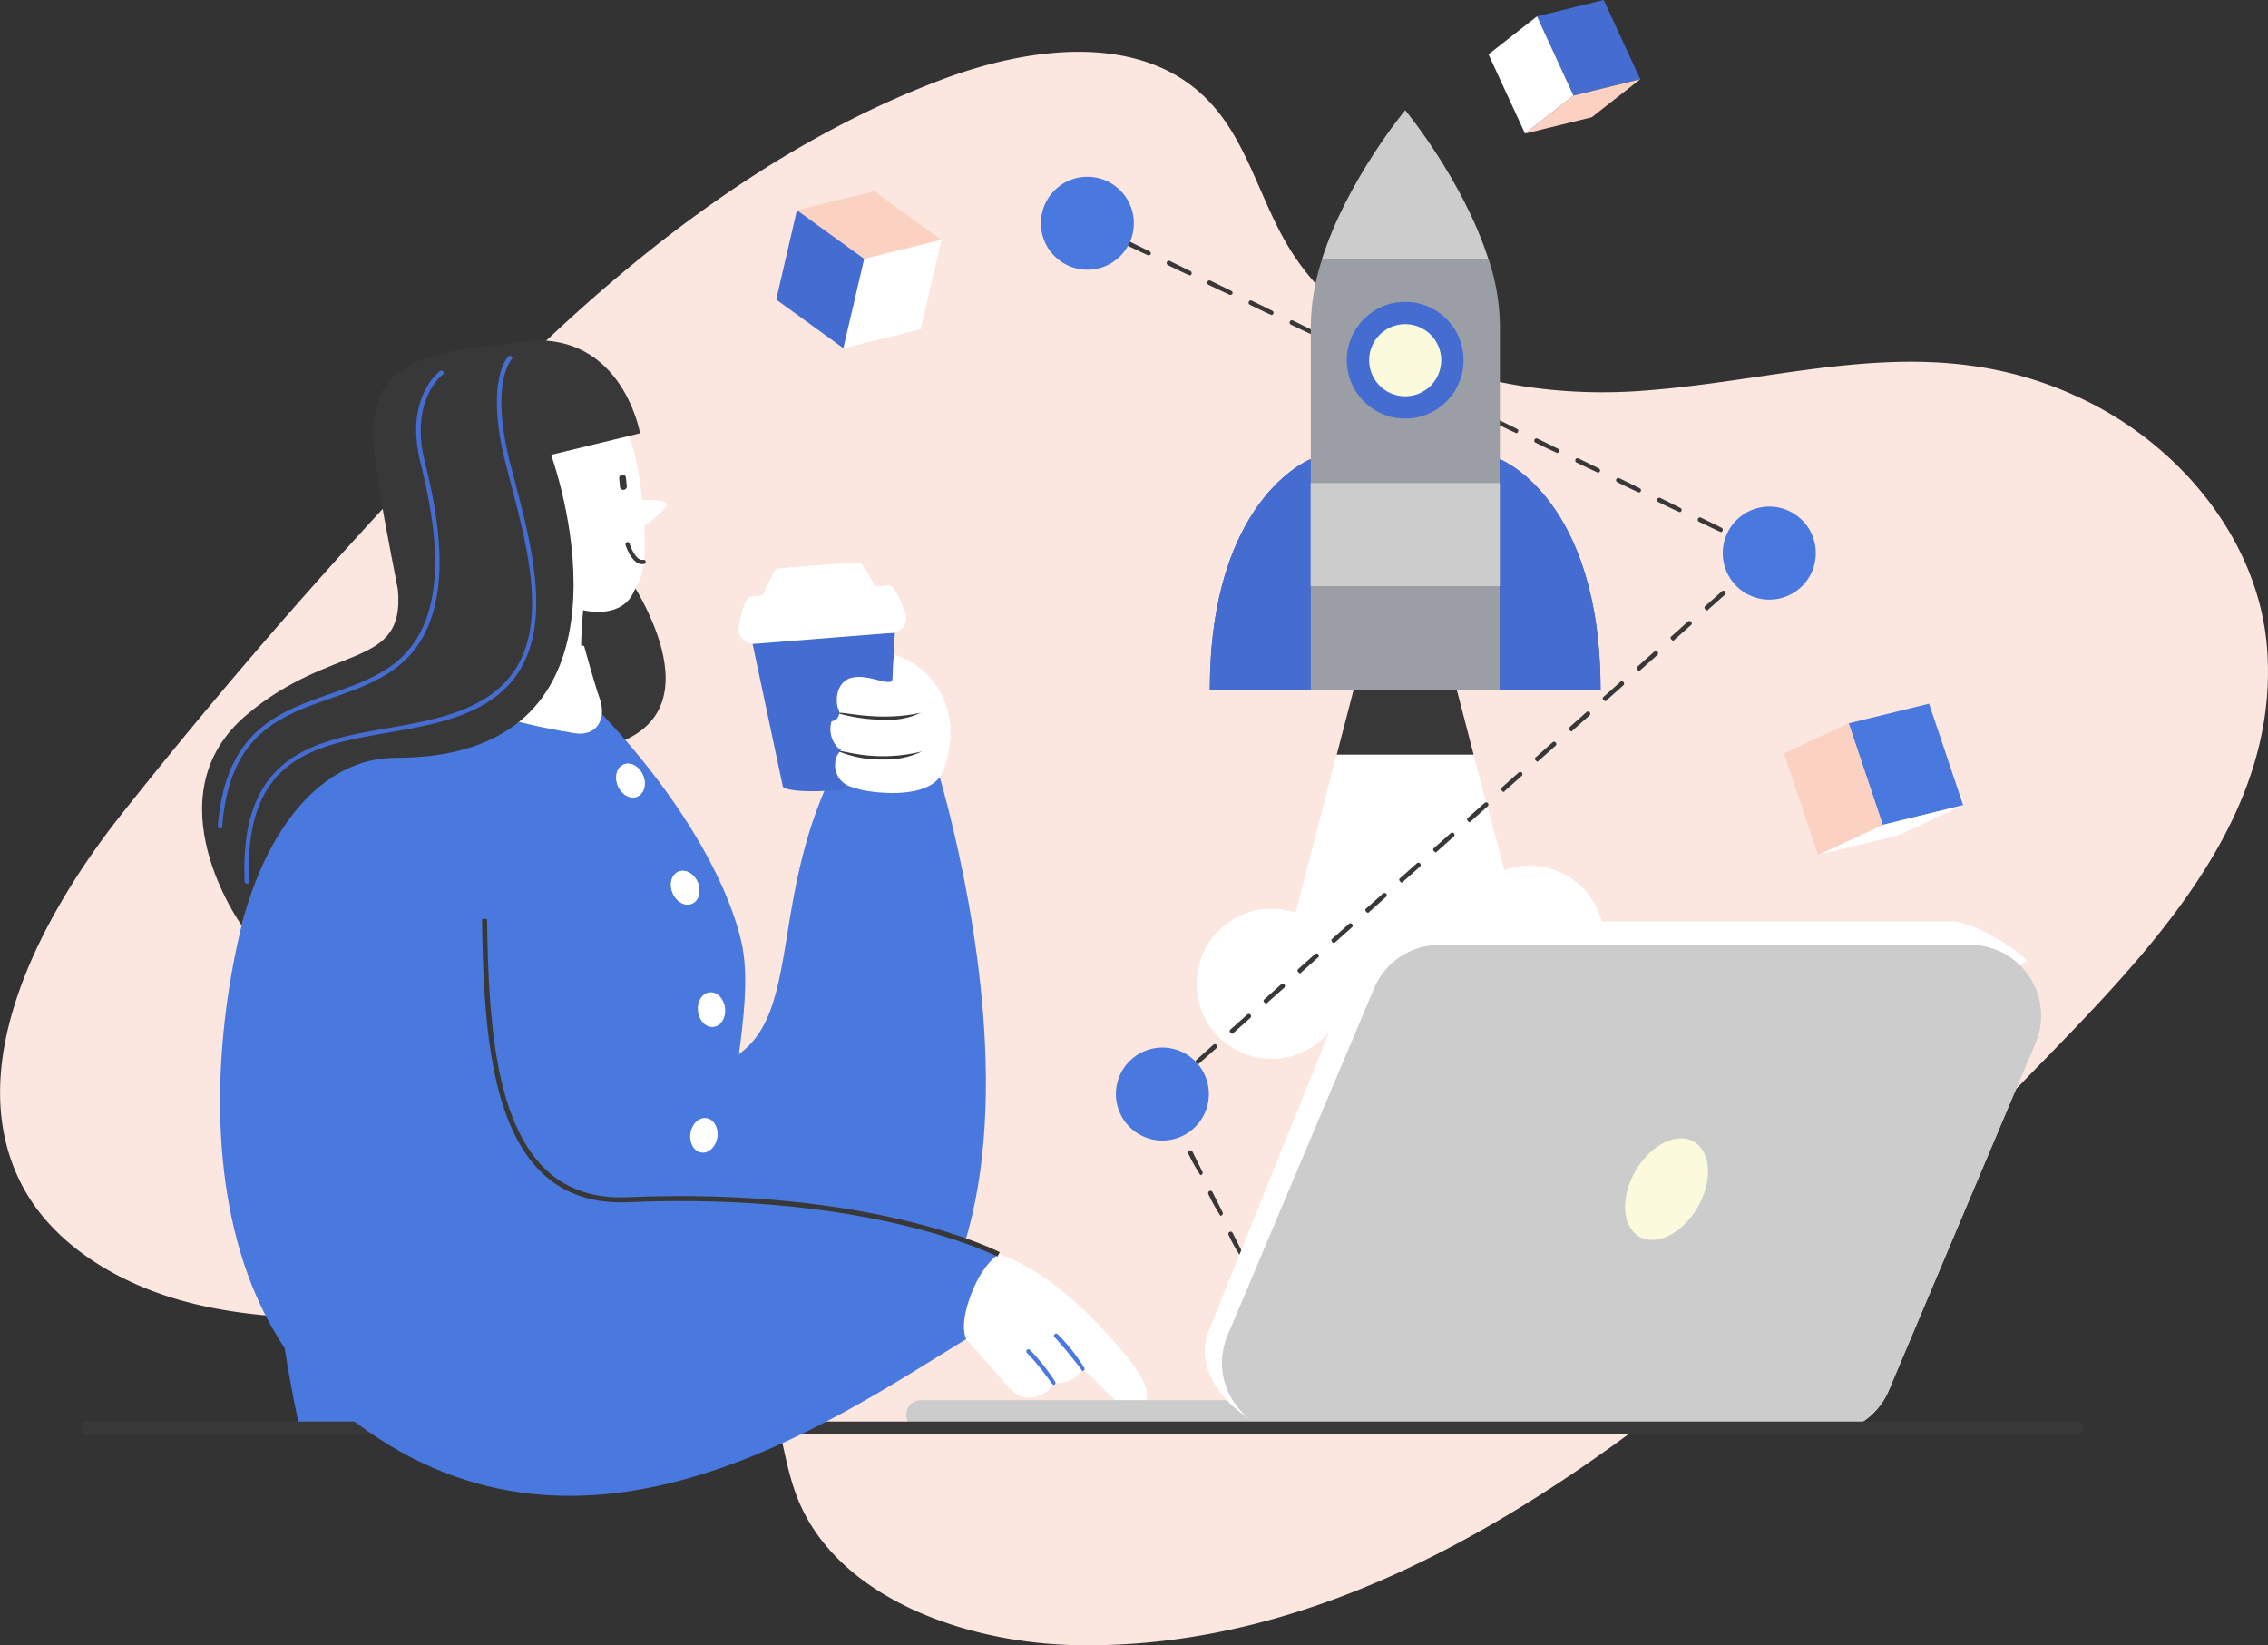 <svg id="Layer_1" data-name="Layer 1" xmlns="http://www.w3.org/2000/svg" viewBox="0 0 450 326.39"><rect x="0" y="0" width="450" height="326.39" fill="#333333" stroke="none"/><defs><style>.cls-1{fill:#fce7e0;}.cls-2{fill:#fff;}.cls-3{fill:#4978de;}.cls-4{fill:#383838;}.cls-5{fill:#f9e3dc;}.cls-6{fill:#456cd1;}.cls-7{fill:#9b9fa5;}.cls-8{fill:#3656b3;}.cls-9{fill:#fbfadc;}.cls-10{fill:#ccc;}.cls-11{fill:#d2d2d2;}.cls-12{fill:#fbd1c2;}</style></defs><title>img_09</title><path class="cls-1" d="M1540.26,602.1a670.28,670.28,0,0,1-59.37,54.74c-35.74,29.16-78.39,56-126.56,55.15-22.5-.4-47.95-9.62-55.58-29.53-4.23-11.05-3.17-25.15-13.43-32-5.82-3.91-13.46-4-20.53-3.89l-45.19.58c-13.87.18-28,.34-41.46-3.13s-26.5-11.1-32.85-22.77c-13-24,4.1-54.49,18.91-73.38a1067.7,1067.7,0,0,1,70.85-80.8c26.45-27.44,56.78-52.2,92.44-65.65,17.36-6.55,39.29-9.39,52.45,3.69,8,7.91,10.49,19.64,16.24,29.27,13.58,22.71,43.26,30.61,69.66,28.81,30.72-2.1,57.75-12.79,87.91,1.54,19.58,9.29,35.27,28.32,36.76,49.94C1593,550.74,1563.1,578.33,1540.26,602.1Z" transform="translate(-1140.66 -385.62)"/><path class="cls-2" d="M1444.16,557.35a14.82,14.82,0,0,0-5,.87l-6.15-22.9h-27.16l-8.12,31.36a14.89,14.89,0,1,0,9.84,17c0,9.76,9.2,16.6,17.43,16.6a14.89,14.89,0,0,0,14.84-13.77,14.89,14.89,0,1,0,4.28-29.16Z" transform="translate(-1140.66 -385.62)"/><path class="cls-3" d="M1325.52,534.43s42.22,128.25-40.61,135.57c-95.33,8.42-53.16-113.7-53.16-113.7l13.68-33s-1.92,77,28.82,75.26,14.81-31.23,34.38-64.8Z" transform="translate(-1140.66 -385.62)"/><path class="cls-2" d="M1249.52,664.55a62.56,62.56,0,0,0,6.29,3.15c7.86,2.4,17.45,3.33,29.1,2.3,15.78-1.4,27-7.18,34.87-15.63C1290.07,634.89,1261.12,652.82,1249.52,664.55Z" transform="translate(-1140.66 -385.62)"/><path class="cls-4" d="M1263.23,496.92s20.35,26.9,1.49,35.48c-19.85,9-29.44-23.22-29.44-23.22Z" transform="translate(-1140.66 -385.62)"/><path class="cls-3" d="M1245.45,518.63s5.49-.34,6.81.88c19.35,18,32,38,35.49,52.9,3,13-3.67,33.11-4.17,57.88.42,16.55,6.62,38,6.62,38H1200S1168.11,533.06,1245.45,518.63Z" transform="translate(-1140.66 -385.62)"/><path class="cls-2" d="M1268.24,539.42c-.74-1.76-2.45-2.71-3.83-2.13s-1.89,2.47-1.15,4.23,2.46,2.71,3.83,2.13S1269,541.17,1268.24,539.42Z" transform="translate(-1140.66 -385.62)"/><path class="cls-2" d="M1279.1,560.67c-.74-1.75-2.45-2.71-3.83-2.13s-1.89,2.48-1.15,4.24,2.46,2.71,3.83,2.12S1279.85,562.43,1279.1,560.67Z" transform="translate(-1140.66 -385.62)"/><path class="cls-2" d="M1284.52,585.61c-.22-1.9-1.6-3.29-3.09-3.12s-2.51,1.85-2.28,3.75,1.6,3.28,3.08,3.11S1284.74,587.5,1284.52,585.61Z" transform="translate(-1140.66 -385.62)"/><path class="cls-2" d="M1257,501.48s-2.48,16.19.26,20.21-18.6,1-18.6,1l1.17-24.41Z" transform="translate(-1140.66 -385.62)"/><path class="cls-2" d="M1249.88,503.89l-1.75-11.6s-3.34-6.16-1.18-9.14c0,0,.29-9.8.29-9.81,7.74-2,14.8,1,17.32-3.59a17.06,17.06,0,0,1,.9,2,61.3,61.3,0,0,1,2.62,13c.87.18,4.31-.06,4.87.75s-4.43,4.46-4.43,4.46c0,.33,0,.66,0,1,.17,3.86.21,8.49-2,11.81C1263.92,509.21,1254.42,507.22,1249.88,503.89Z" transform="translate(-1140.66 -385.62)"/><path class="cls-5" d="M1234.75,479.83c1.48-2.78,4.41-2.81,6.85-2.22a17.11,17.11,0,0,0-.14,13C1236.72,489.75,1232.15,484.66,1234.75,479.83Z" transform="translate(-1140.66 -385.62)"/><path class="cls-4" d="M1264.4,482.8a.67.67,0,0,0,.62-.73l-.16-1.68a.67.67,0,0,0-.73-.61.69.69,0,0,0-.62.74l.16,1.67A.67.67,0,0,0,1264.4,482.8Z" transform="translate(-1140.66 -385.62)"/><path class="cls-4" d="M1268.09,497.54c-2.11,0-3.27-3.68-3.32-3.84a.43.43,0,0,1,.28-.53.42.42,0,0,1,.52.28c.31,1,1.38,3.47,2.71,3.23a.42.42,0,0,1,.49.33.41.41,0,0,1-.33.49A1.45,1.45,0,0,1,1268.09,497.54Z" transform="translate(-1140.66 -385.62)"/><path class="cls-2" d="M1235.19,511l21.36,2.75s2.13,7.79,3.06,10.32c1.55,4.23-.6,7.73-5,7-8.17-1.33-19.39-3.82-26.32-8.14Z" transform="translate(-1140.66 -385.62)"/><path class="cls-2" d="M1268.24,539.42c-.74-1.76-2.45-2.71-3.83-2.13s-1.89,2.47-1.15,4.23,2.46,2.71,3.83,2.13S1269,541.17,1268.24,539.42Z" transform="translate(-1140.66 -385.62)"/><path class="cls-2" d="M1279.1,560.67c-.74-1.75-2.45-2.71-3.83-2.13s-1.89,2.48-1.15,4.24,2.46,2.71,3.83,2.12S1279.85,562.43,1279.1,560.67Z" transform="translate(-1140.66 -385.62)"/><path class="cls-2" d="M1283,611.26c.28-1.88-.68-3.59-2.16-3.82s-2.91,1.13-3.19,3,.68,3.6,2.15,3.82S1282.69,613.15,1283,611.26Z" transform="translate(-1140.66 -385.62)"/><path class="cls-2" d="M1360,649.88c-12.4-13.49-21.23-15.42-21.23-15.42s-2.27.81-5.14,4.72c-5.21,7.07-1.27,12.09-1.27,12.09s5.58,6.23,7.36,8.37c1.14,1.38,3.47,4.27,7,2.89,2.9-1.12,2.9-2.59,2.9-2.59s3.95.67,5.78-2.75a34.26,34.26,0,0,1,3,2.75c4.06,4.15,6.45,6.39,8.92,4.49C1370,662.4,1367.06,657.53,1360,649.88Z" transform="translate(-1140.66 -385.62)"/><path class="cls-3" d="M1349.65,660.37c-.38-.24-2.47-3.59-5.23-6.35a.42.42,0,0,1,0-.6.43.43,0,0,1,.6,0,39.49,39.49,0,0,1,5,6.3.42.42,0,0,1-.14.58A.36.36,0,0,1,1349.65,660.37Z" transform="translate(-1140.66 -385.62)"/><path class="cls-3" d="M1355.43,657.62a82.4,82.4,0,0,0-5.53-6.73.42.42,0,0,1,.62-.58,35.49,35.49,0,0,1,5.28,6.68.43.43,0,0,1-.17.58A.49.49,0,0,1,1355.43,657.62Z" transform="translate(-1140.66 -385.62)"/><path class="cls-6" d="M1290,513.42l6,28.29c.92.87,5.27,1.1,10.48.68s9.43-1.32,10.12-2.12c.13-.21,1.61-29.1,1.61-29.1-.44-.2-27.83,2-27.83,2C1290,513.14,1289.93,513.28,1290,513.42Z" transform="translate(-1140.66 -385.62)"/><path class="cls-2" d="M1292,504.09c.21.15,22.29-1.61,22.29-1.61.41-.49-2.83-5.26-2.83-5.26-.23-.12-8.54.54-8.54.54l-8.32.66c-.21.15-2.66,5.38-2.66,5.38A.24.24,0,0,0,1292,504.09Z" transform="translate(-1140.66 -385.62)"/><path class="cls-2" d="M1290.47,513.34l27.2-2.16a3.07,3.07,0,0,0,2.81-3.3s-1.88-6.25-3.56-6.11l-27.2,2.16c-1.68.13-2.55,6.6-2.55,6.6A3.07,3.07,0,0,0,1290.47,513.34Z" transform="translate(-1140.66 -385.62)"/><path class="cls-2" d="M1318,515.56s-.06,1-.24,4.81c-.06,1.31-3.22-.12-5.32-.34a7,7,0,0,0-3.14.13c-2.3.84-3,3.6-2.41,5.89a1.72,1.72,0,0,1-1.24,2.66,5.41,5.41,0,0,0,.85,4.78,3.64,3.64,0,0,0,1.08.93,3.71,3.71,0,0,0-1.2,2.54,4.49,4.49,0,0,0,3.57,4.87l1,.31c2,.66,14.58,2.57,16.87-3.65C1332.73,525,1324,517,1318,515.56Z" transform="translate(-1140.66 -385.62)"/><path class="cls-4" d="M1316.45,528.41a34.12,34.12,0,0,1-9.52-1.29c.28-.59,7.9,1.82,16.44-.11A14.73,14.73,0,0,1,1316.45,528.41Z" transform="translate(-1140.66 -385.62)"/><path class="cls-4" d="M1316,536.29a22.22,22.22,0,0,1-8.9-1.59c.34-.56,6.72,2.37,16.47,0A16.69,16.69,0,0,1,1316,536.29Z" transform="translate(-1140.66 -385.62)"/><path class="cls-4" d="M1398.82,659.19a34.84,34.84,0,0,1-2.4-4.3.46.46,0,0,1,.82-.4l2,4a.46.46,0,0,1-.4.66Zm-4-8.1a35.2,35.2,0,0,1-2.39-4.29.45.45,0,0,1,.21-.61.44.44,0,0,1,.6.21l2,4a.45.45,0,0,1-.21.61A.45.45,0,0,1,1394.84,651.09Zm-4-8.09a34,34,0,0,1-2.39-4.3.44.44,0,0,1,.21-.6.45.45,0,0,1,.6.2l2,4.05a.46.46,0,0,1-.21.61A.45.45,0,0,1,1390.87,643Zm-4-8.09a34,34,0,0,1-2.39-4.3.45.45,0,1,1,.81-.4l2,4a.45.45,0,0,1-.21.6A.35.35,0,0,1,1386.9,634.91Zm-4-8.09a34.13,34.13,0,0,1-2.4-4.3.46.46,0,0,1,.21-.61.46.46,0,0,1,.61.21l2,4a.44.44,0,0,1-.2.6A.37.37,0,0,1,1382.93,626.82Zm-4-8.09a34.84,34.84,0,0,1-2.4-4.3.46.46,0,0,1,.82-.4l2,4.05a.44.44,0,0,1-.21.6A.45.45,0,0,1,1379,618.73Zm-4-8.09a36,36,0,0,1-2.39-4.3.45.45,0,0,1,.21-.61.44.44,0,0,1,.6.21l2,4a.46.46,0,0,1-.41.66Zm-3.22-7.95c-.5-.34-.49-.62-.3-.79l3.36-3a.46.46,0,0,1,.61.68l-3.37,3A.41.41,0,0,1,1371.76,602.69Zm6.73-6c-.51-.34-.49-.63-.3-.8l3.36-3a.45.45,0,1,1,.61.67l-3.37,3A.42.42,0,0,1,1378.49,596.7Zm6.73-6c-.51-.34-.49-.63-.3-.79l3.36-3a.45.45,0,0,1,.64,0,.46.46,0,0,1,0,.64l-3.37,3A.42.42,0,0,1,1385.22,590.7Zm6.73-6c-.51-.34-.49-.62-.3-.79l3.36-3a.45.45,0,0,1,.64,0,.46.46,0,0,1,0,.64l-3.37,3A.43.43,0,0,1,1392,584.7Zm6.73-6c-.51-.34-.49-.63-.3-.8l3.36-3a.45.45,0,1,1,.6.67l-3.36,3A.44.44,0,0,1,1398.68,578.71Zm6.73-6c-.51-.34-.49-.63-.3-.79l3.36-3a.45.45,0,0,1,.6.68l-3.36,3A.44.44,0,0,1,1405.41,572.71Zm6.73-6c-.51-.34-.49-.62-.31-.79l3.37-3a.46.46,0,0,1,.64,0,.45.45,0,0,1,0,.64l-3.36,3A.48.48,0,0,1,1412.14,566.71Zm6.73-6c-.51-.34-.49-.63-.31-.8l3.37-3a.47.47,0,0,1,.64,0,.45.45,0,0,1,0,.64l-3.36,3A.46.46,0,0,1,1418.87,560.72Zm6.73-6c-.51-.34-.49-.63-.31-.79l3.37-3a.45.45,0,1,1,.6.68l-3.36,3A.46.46,0,0,1,1425.6,554.72Zm6.72-6c-.5-.34-.48-.62-.3-.79l3.37-3a.45.45,0,0,1,.6.68l-3.36,3A.51.51,0,0,1,1432.32,548.72Zm6.73-6c-.5-.34-.49-.63-.3-.8l3.37-3a.45.45,0,0,1,.64,0,.46.46,0,0,1,0,.64l-3.37,3A.42.42,0,0,1,1439.05,542.73Zm6.73-6c-.5-.34-.49-.63-.3-.79l3.37-3a.45.45,0,1,1,.6.67l-3.37,3A.42.42,0,0,1,1445.78,536.73Zm6.73-6c-.5-.34-.49-.62-.3-.79l3.37-3a.44.44,0,0,1,.63,0,.45.45,0,0,1,0,.64l-3.37,3A.46.46,0,0,1,1452.51,530.73Zm6.73-6c-.5-.33-.49-.62-.3-.79l3.37-3a.45.45,0,0,1,.6.68l-3.37,3A.41.41,0,0,1,1459.24,524.73Zm6.73-6c-.5-.34-.49-.63-.3-.79l3.36-3a.46.46,0,0,1,.64,0,.47.47,0,0,1,0,.65l-3.37,3A.42.42,0,0,1,1466,518.74Zm6.73-6c-.5-.34-.49-.62-.3-.79l3.36-3a.46.46,0,0,1,.61.68l-3.37,3A.46.46,0,0,1,1472.7,512.74Zm6.73-6c-.51-.34-.49-.63-.3-.8l3.36-3a.46.46,0,0,1,.61.68l-3.37,3A.44.44,0,0,1,1479.43,506.75Zm6.73-6c-.51-.34-.49-.63-.3-.79l3.36-3a.45.45,0,1,1,.61.67l-3.37,3A.44.44,0,0,1,1486.16,500.75Zm4.14-5.64c-.2,0-4.26-2-4.26-2a.46.46,0,0,1-.21-.61.45.45,0,0,1,.61-.21l4,2a.45.45,0,0,1-.19.86Zm-8.12-3.92c-.2-.05-4.25-2-4.25-2a.44.44,0,0,1-.21-.6.46.46,0,0,1,.6-.22l4.06,2a.44.44,0,0,1,.21.6A.46.46,0,0,1,1482.18,491.19Zm-8.11-3.93c-.2,0-4.26-2-4.26-2a.46.46,0,0,1,.4-.82l4,2a.45.45,0,0,1-.19.86Zm-8.12-3.92c-.19,0-4.25-2-4.25-2a.45.45,0,0,1,.39-.81l4.06,2a.45.45,0,0,1-.2.86Zm-8.11-3.92c-.2-.05-4.26-2-4.26-2a.46.46,0,0,1,.4-.82l4.06,2a.46.46,0,0,1-.2.87Zm-8.12-3.93c-.19,0-4.25-2-4.25-2a.45.45,0,0,1,.39-.81l4.06,2a.45.45,0,0,1-.2.86Zm-8.11-3.92c-.2-.05-4.25-2-4.25-2a.45.45,0,1,1,.39-.82l4.06,2a.46.46,0,0,1-.2.87Zm-8.12-3.93c-.19,0-4.25-2-4.25-2a.46.46,0,0,1,.4-.82l4,2a.45.45,0,0,1,.21.61A.44.44,0,0,1,1433.49,467.64Zm-8.11-3.92c-.2-.05-4.25-2-4.25-2a.46.46,0,0,1-.22-.6.47.47,0,0,1,.61-.22l4.06,2a.45.45,0,0,1,.21.6A.45.45,0,0,1,1425.38,463.72Zm-8.11-3.93c-.2,0-4.26-2-4.26-2a.46.46,0,0,1-.21-.61.45.45,0,0,1,.61-.21l4,2a.45.45,0,0,1,.21.61A.43.43,0,0,1,1417.27,459.79Zm-8.12-3.92c-.2-.05-4.25-2-4.25-2a.45.45,0,0,1,.39-.81l4.06,2a.45.45,0,0,1,.21.6A.45.45,0,0,1,1409.15,455.87ZM1401,452c-.2-.05-4.26-2-4.26-2a.46.46,0,0,1,.4-.82l4.06,2a.46.46,0,0,1-.2.87Zm-8.12-3.93c-.19,0-4.25-2-4.25-2a.45.45,0,0,1,.39-.81l4.06,2a.45.45,0,0,1-.2.86Zm-8.11-3.92c-.2-.05-4.26-2-4.26-2a.46.46,0,1,1,.4-.82l4.06,2a.45.45,0,0,1,.21.6A.46.46,0,0,1,1384.81,444.1Zm-8.12-3.93c-.19,0-4.25-2-4.25-2a.45.45,0,0,1-.21-.61.44.44,0,0,1,.6-.21l4.06,2a.45.45,0,0,1-.2.86Zm-8.11-3.92c-.2-.05-4.26-2-4.26-2a.46.46,0,0,1-.21-.61.47.47,0,0,1,.61-.21l4.06,2a.45.45,0,0,1,.21.6A.46.46,0,0,1,1368.58,436.25Zm-8.11-3.93c-.2,0-4.26-2-4.26-2a.46.46,0,1,1,.4-.82l4.05,2a.45.45,0,0,1,.21.61A.44.44,0,0,1,1360.47,432.32Z" transform="translate(-1140.66 -385.62)"/><path class="cls-3" d="M1500.94,495.34a9.23,9.23,0,1,1-9.23-9.22A9.23,9.23,0,0,1,1500.94,495.34Z" transform="translate(-1140.66 -385.62)"/><path class="cls-3" d="M1380.51,602.66a9.22,9.22,0,1,1-9.22-9.22A9.22,9.22,0,0,1,1380.51,602.66Z" transform="translate(-1140.66 -385.62)"/><path class="cls-3" d="M1365.63,429.91a9.22,9.22,0,1,1-9.22-9.22A9.22,9.22,0,0,1,1365.63,429.91Z" transform="translate(-1140.66 -385.62)"/><polygon class="cls-4" points="278.81 97.5 265.23 149.7 278.81 149.7 281.21 149.7 292.39 149.7 278.81 97.5"/><path class="cls-7" d="M1403,437a43.59,43.59,0,0,0-2.26,13.13v72.42h37.52V450.12A43.59,43.59,0,0,0,1436,437Z" transform="translate(-1140.66 -385.62)"/><path class="cls-8" d="M1400.71,476.71v45.83h-20C1380.69,484.4,1400.71,476.71,1400.71,476.71Z" transform="translate(-1140.66 -385.62)"/><path class="cls-8" d="M1438.23,476.71v45.83h20C1458.25,484.4,1438.23,476.71,1438.23,476.71Z" transform="translate(-1140.66 -385.62)"/><path class="cls-6" d="M1400.71,476.71v45.83h-20C1380.69,484.4,1400.71,476.71,1400.71,476.71Z" transform="translate(-1140.66 -385.62)"/><path class="cls-6" d="M1438.23,476.71v45.83h20C1458.25,484.4,1438.23,476.71,1438.23,476.71Z" transform="translate(-1140.66 -385.62)"/><circle class="cls-6" cx="278.81" cy="71.46" r="11.58"/><path class="cls-9" d="M1426.62,457.08a7.15,7.15,0,1,1-7.15-7.15A7.15,7.15,0,0,1,1426.62,457.08Z" transform="translate(-1140.66 -385.62)"/><rect class="cls-10" x="260.05" y="95.83" width="37.54" height="20.45"/><path class="cls-10" d="M1419.47,407.48s-11.57,13.91-16.54,29.61H1436C1431,421.39,1419.47,407.48,1419.47,407.48Z" transform="translate(-1140.66 -385.62)"/><path class="cls-10" d="M1401.26,669.28h-77.85a2.95,2.95,0,0,1,0-5.9h77.85a2.95,2.95,0,1,1,0,5.9Z" transform="translate(-1140.66 -385.62)"/><path class="cls-2" d="M1527.88,568.42H1422.49a14,14,0,0,0-12.9,9l-29.09,72.2c-3.89,9.67,7.54,20.3,17.56,20.3l144.73-93.67C1540.28,573.41,1532,568.42,1527.88,568.42Z" transform="translate(-1140.66 -385.62)"/><path class="cls-11" d="M1502.53,670H1397.14a14,14,0,0,1-12.89-19.44l29.09-68.9a14,14,0,0,1,12.89-8.55h105.39a14,14,0,0,1,12.9,19.44l-29.09,68.9A14,14,0,0,1,1502.53,670Z" transform="translate(-1140.66 -385.62)"/><path class="cls-10" d="M1502.53,670H1397.14a14,14,0,0,1-12.89-19.44l29.09-68.9a14,14,0,0,1,12.89-8.55h105.39a14,14,0,0,1,12.9,19.44l-29.09,68.9A14,14,0,0,1,1502.53,670Z" transform="translate(-1140.66 -385.62)"/><path class="cls-9" d="M1465.14,617.94c-3,5.2-2.66,11,.75,13s8.62-.64,11.62-5.83,2.66-11-.76-13S1468.13,612.75,1465.14,617.94Z" transform="translate(-1140.66 -385.62)"/><path class="cls-4" d="M1552.74,670.1h-395a1.24,1.24,0,0,1,0-2.47h395a1.24,1.24,0,1,1,0,2.47Z" transform="translate(-1140.66 -385.62)"/><path class="cls-3" d="M1338.79,634.46s-24.67-13-73.62-10.84c-37.88,1.63-24.92-64.13-29.89-86.45-1.6-7.23-24.23-13.4-36.42,5.22-12.45,19-29.59,92.07,10.45,123.94,45.58,36.28,95.17,2.06,123.07-15.06,0,0-1.51-2.42.95-8.86C1335.69,636.22,1338.79,634.46,1338.79,634.46Z" transform="translate(-1140.66 -385.62)"/><path class="cls-4" d="M1338.56,634.91c-.25-.13-25.15-12.87-73.37-10.79-6.87.3-12.56-1.62-16.89-5.71-10.6-10-11.75-31.31-12-50.47h1c.25,19,1.38,40,11.7,49.75,4.12,3.9,9.56,5.73,16.16,5.44,48.52-2.09,73.63,10.77,73.87,10.9Z" transform="translate(-1140.66 -385.62)"/><path class="cls-4" d="M1242.39,453.63c-8,1.48-25.28.82-27.26,13.74-1,6.55.21,13.22,4.47,35.18,1.52,16-13,10.5-30,24.87-19.29,16.31-1,41.78-1,41.78,4.87-19.12,15.9-33.24,30.56-33.24,45.34,0,36-45.15,30.85-60.11l17.65-4.28S1263.85,449.65,1242.39,453.63Z" transform="translate(-1140.66 -385.62)"/><polygon class="cls-12" points="158.12 41.7 173.47 37.95 186.8 47.59 171.46 51.35 158.12 41.7"/><polygon class="cls-2" points="171.46 51.35 186.8 47.59 182.68 65.33 167.33 69.07 171.46 51.35"/><polygon class="cls-6" points="158.12 41.7 171.46 51.35 167.33 69.07 154.01 59.43 158.12 41.7"/><polygon class="cls-3" points="366.8 143.5 382.75 139.6 389.51 159.73 373.56 163.64 366.8 143.5"/><polygon class="cls-2" points="373.56 163.64 389.51 159.73 376.68 165.7 360.73 169.6 373.56 163.64"/><polygon class="cls-12" points="366.8 143.5 373.56 163.64 360.73 169.6 353.96 149.45 366.8 143.5"/><polygon class="cls-6" points="304.96 3.24 318.2 0 325.45 15.72 312.2 18.96 304.96 3.24"/><polygon class="cls-12" points="312.2 18.96 325.45 15.72 315.83 23.26 302.59 26.5 312.2 18.96"/><polygon class="cls-2" points="304.96 3.24 312.2 18.96 302.59 26.5 295.34 10.78 304.96 3.24"/><path class="cls-6" d="M1189.64,560.93a.45.45,0,0,1-.44-.42c-1.08-25.28,13.87-27.9,28.33-30.43,6.61-1.15,13.44-2.35,18.93-5.61,14.54-8.64,9.71-27.1,5.44-43.38-.27-1.07-.55-2.12-.82-3.16-4.28-16.67.25-21.42.45-21.61a.45.45,0,0,1,.63,0,.44.44,0,0,1,0,.62c-.05.05-4.35,4.69-.22,20.77.27,1,.54,2.09.82,3.15,4.13,15.77,9.26,35.39-5.84,44.37-5.63,3.35-12.55,4.56-19.23,5.73-14.74,2.57-28.65,5-27.6,29.51a.45.45,0,0,1-.43.46Z" transform="translate(-1140.66 -385.62)"/><path class="cls-6" d="M1184.32,550a.45.45,0,0,1-.44-.48c1.51-19,12.09-22.67,22.32-26.26,4.07-1.43,8.27-2.9,11.79-5.33,12.38-8.52,9.41-27.2,6.1-40.52-3.19-12.84,3.61-18,3.9-18.19a.44.44,0,1,1,.52.72c-.06,0-6.6,5-3.56,17.26,3.38,13.57,6.38,32.63-6.46,41.46-3.62,2.5-7.88,4-12,5.43-10.43,3.66-20.28,7.11-21.74,25.5A.43.43,0,0,1,1184.32,550Z" transform="translate(-1140.66 -385.62)"/></svg>